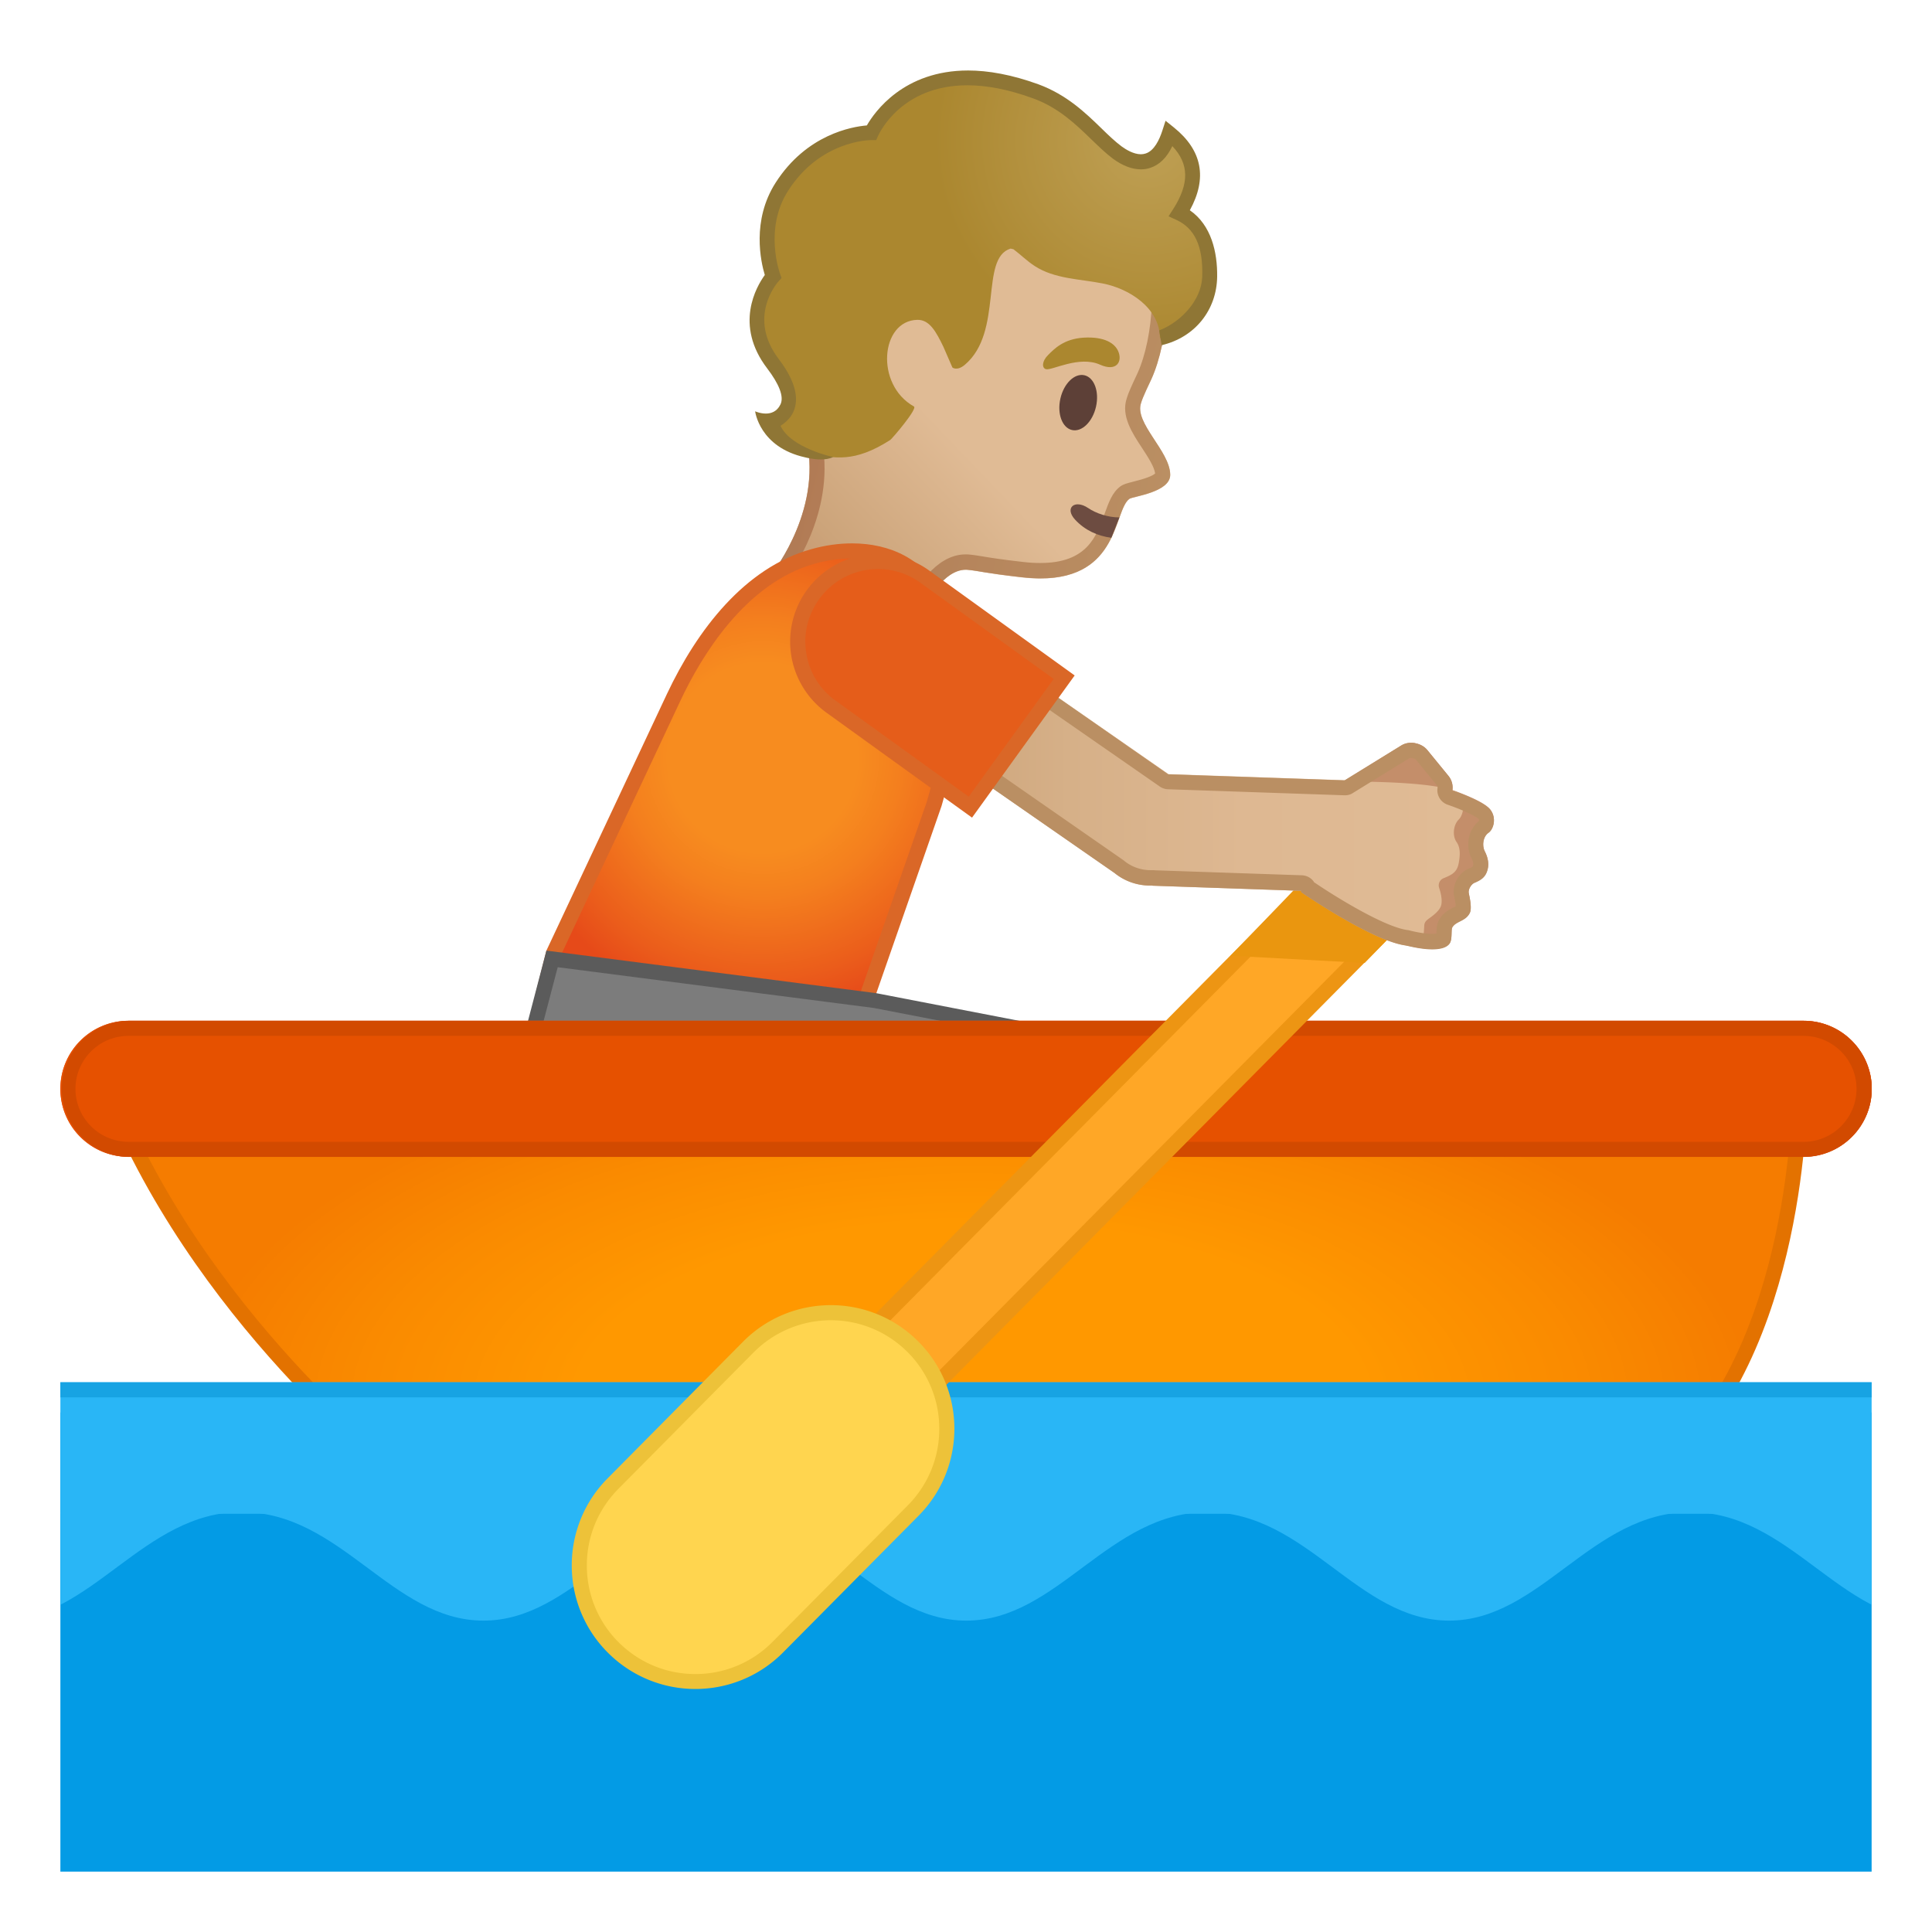 <svg viewBox="0 0 128 128" width="128" height="128" xmlns="http://www.w3.org/2000/svg" xmlns:xlink="http://www.w3.org/1999/xlink"><defs><path id="a" d="M4 4h120v120H4z"/></defs><clipPath id="b"><use xlink:href="#a"/></clipPath><g clip-path="url(#b)"><linearGradient id="c" x1="-878.11" x2="-861.68" y1="-13.71" y2="19.49" gradientTransform="scale(-1 1) rotate(-19.957 -400.908 -2279.649)" gradientUnits="userSpaceOnUse"><stop stop-color="#E0BB95" offset=".55"/><stop stop-color="#CCA47A" offset=".83"/><stop stop-color="#C48E6A" offset="1"/></linearGradient><path d="M55.09 12.6c3.46-3.75 10.05-5.91 14.84-4.15 5.35 1.97 7.56 6.54 7.38 11.74-.07 1.88-.47 3.7-1.03 4.94-.07.15-.59 1.22-.68 1.57-.47 1.32 1.91 3.18 1.93 4.75.02 1.18-2.48 1.44-2.71 1.61-1.12.84-.59 5.95-7.16 5.19-2.52-.29-2.75-.42-3.54-.49-1.58-.15-2.77 2.26-2.77 2.26s-2.75 5.69-6.78 3.54c-4.6-2.45-3.35-5.66-3.35-5.66s3.44-4.37 2.1-9.16c-1.27-4.57-.45-13.72 1.77-16.14z" fill="url(#c)"/><linearGradient id="d" x1="77.942" x2="51.755" y1="29.807" y2="23.523" gradientUnits="userSpaceOnUse"><stop stop-color="#BA8F63" offset="0"/><stop stop-color="#B07853" offset=".998"/></linearGradient><path d="M66.21 8.83c1.23 0 2.37.19 3.38.56 6.11 2.25 6.83 7.71 6.72 10.76-.06 1.68-.41 3.39-.94 4.56l-.06.13c-.33.7-.57 1.23-.66 1.55-.39 1.16.36 2.3 1.02 3.3.38.58.81 1.24.86 1.68-.17.16-.66.35-1.48.55-.38.1-.61.15-.83.31-.53.4-.76 1.04-1.03 1.79-.55 1.54-1.18 3.28-4.27 3.28-.36 0-.74-.02-1.15-.07-1.49-.17-2.15-.28-2.63-.36-.32-.05-.58-.1-.93-.13-.08-.01-.16-.01-.24-.01-2.07 0-3.38 2.53-3.53 2.83-.02.03-1.74 3.46-4.06 3.46-.44 0-.88-.12-1.35-.37-3.31-1.77-3.03-3.84-2.91-4.31.64-.87 3.49-5.14 2.16-9.89-1.22-4.36-.32-13.15 1.54-15.17 2.46-2.66 6.63-4.45 10.39-4.45m0-1c-4.07 0-8.49 1.93-11.11 4.77-2.22 2.41-3.04 11.57-1.77 16.12 1.34 4.79-2.1 9.16-2.1 9.16s-1.25 3.2 3.35 5.66c.64.34 1.25.49 1.82.49 3.01 0 4.96-4.02 4.96-4.02s1.12-2.27 2.63-2.27c.05 0 .09 0 .14.01.79.08 1.01.2 3.54.49.45.05.87.08 1.26.08 5.24 0 4.85-4.49 5.89-5.27.22-.17 2.73-.43 2.71-1.61-.02-1.56-2.4-3.42-1.93-4.75.09-.35.61-1.42.68-1.57.56-1.23.97-3.05 1.03-4.94.19-5.2-2.02-9.76-7.38-11.74-1.16-.41-2.42-.61-3.72-.61z" fill="url(#d)"/><path d="M73.63 35.63c-.91-.12-1.76-.5-2.41-1.21-.71-.78-.01-1.35.86-.77.53.36 1.31.63 2.08.63l-.53 1.35z" fill="#6D4C41"/><ellipse transform="rotate(-77.297 71.434 26.682)" cx="71.44" cy="26.68" rx="1.86" ry="1.21" fill="#5D4037"/><path d="M72.88 24.16c1.12.5 1.5-.23 1.2-.9-.22-.5-.88-.97-2.28-.89-1.32.08-1.95.74-2.36 1.15-.41.4-.43.86-.14.94.39.1 2.19-.92 3.58-.3z" fill="#AB872F"/><radialGradient id="e" cx="-934.5" cy="-20.542" r="14.072" gradientTransform="scale(-1 1) rotate(-3.141 39.087 -15661.702)" gradientUnits="userSpaceOnUse"><stop stop-color="#BFA055" offset="0"/><stop stop-color="#AB872F" offset="1"/></radialGradient><path d="M51.81 12.37c2.3-3.59 5.93-3.58 5.93-3.58s2.53-5.82 10.92-2.73c2.58.95 3.94 2.98 5.38 4.04 1.24.91 2.7 1.06 3.44-1.27 1.64 1.32 2.15 2.98.67 5.28 1.65.76 1.98 2.4 2 4.22.02 2.01-1.37 3.61-3.3 4.06-.02-2-2.05-3.27-3.79-3.61-1.53-.3-3.19-.3-4.5-1.15-.5-.32-.94-.76-1.42-1.12-.12-.03-.19-.04-.19-.04-2.06.64-.45 5.52-3.03 7.7-.51.43-.82.18-.82.18l-.6-1.38c-.47-.96-.9-1.8-1.73-1.78-2.43.06-2.81 4.29-.22 5.74.26.14-1.43 2.12-1.57 2.22-2.42 1.55-3.68 1.16-5.13.97-2.01-.27-2.83-2.13-2.83-2.13s2.65-.67.21-3.86c-2.41-3.16-.01-5.8-.01-5.8s-1.19-3.18.59-5.96z" fill="url(#e)"/><path d="M64.14 4.67c-4.27 0-6.19 2.74-6.71 3.64-.97.08-3.99.59-6.04 3.79-1.61 2.51-.98 5.26-.72 6.12-.56.77-2.04 3.31.16 6.19.76 1 1.13 1.85.88 2.38-.23.48-.62.61-.97.61-.38 0-.71-.15-.71-.15s.28 2.38 3.31 3.05c.08.02.55.14 1.04.14.28 0 .58-.04.82-.16 0 0-2.8-.59-3.49-2.07.26-.16.53-.39.72-.68.42-.65.62-1.82-.82-3.72-2.13-2.78-.12-5.07-.03-5.17l.2-.22-.1-.28c-.01-.03-1.09-2.98.54-5.51 2.12-3.31 5.37-3.35 5.51-3.35h.32l.13-.29c.08-.17 1.54-3.34 5.91-3.34 1.22 0 2.68.25 4.39.88 1.66.61 2.81 1.72 3.82 2.7.49.47.95.92 1.43 1.28.64.47 1.27.71 1.86.71.21 0 .42-.03.62-.1.61-.2 1.1-.68 1.46-1.44 1.12 1.18 1.13 2.49.06 4.17l-.31.48.52.24c1.2.55 1.78 1.73 1.71 3.77-.05 1.54-1.4 2.99-2.85 3.55l.16.98c2.22-.52 3.65-2.34 3.68-4.54.02-1.61-.38-3.41-1.81-4.4 1.17-2.13.82-3.97-1.05-5.48L77.22 8l-.22.68c-.19.58-.53 1.31-1.1 1.49-.1.03-.2.05-.31.05-.49 0-.99-.31-1.28-.52-.43-.32-.87-.74-1.33-1.19-1.08-1.05-2.31-2.23-4.17-2.92-1.79-.65-3.35-.92-4.67-.92z" fill="#8F7635"/></g><g clip-path="url(#b)"><radialGradient id="f" cx="50.528" cy="50.201" r="17.081" gradientUnits="userSpaceOnUse"><stop stop-color="#F78C1F" offset=".367"/><stop stop-color="#F47F1E" offset=".536"/><stop stop-color="#EB5D1B" offset=".85"/><stop stop-color="#E64A19" offset="1"/></radialGradient><path d="M36.1 65.44l.59-2.34 7.95-16.9c1.67-3.55 4.62-8.05 9.23-9.33.88-.24 1.75-.37 2.59-.37 1.49 0 4.17.41 5.49 3.14l2.38 4.94-2.44 8.69-4.31 12.37-.42 1.79-21.06-1.99z" fill="url(#f)"/><path d="M56.45 37c1.37 0 3.84.37 5.04 2.86l2.3 4.77-2.38 8.47-4.31 12.37-.03.1-.31 1.32L36.72 65l.43-1.69 7.94-16.91c1.33-2.83 4.25-7.77 8.91-9.06.83-.23 1.65-.34 2.45-.34m0-1c-.89 0-1.81.13-2.72.39-4.38 1.22-7.54 5.33-9.55 9.6L36.2 62.98l-.73 2.91 22.08 2.08.51-2.17 4.32-12.4 2.49-8.87-2.46-5.11C61.25 37.04 58.96 36 56.45 36z" fill="#DA6727"/></g><g clip-path="url(#b)"><path fill="#7C7C7C" d="M35.14 72.23V69l1.43-5.47 21.41 2.76 15.81 3.06v2.88z"/><path d="M36.95 64.08l20.94 2.7 15.4 2.98v1.97H35.64v-2.66l1.31-4.99m-.75-1.1l-1.56 5.96v3.79h39.65v-3.79L58.05 65.8 36.2 62.98z" fill="#5B5B5B"/></g><g clip-path="url(#b)"><radialGradient id="g" cx="64.383" cy="92.888" r="52.144" gradientTransform="matrix(1 0 0 .461 0 50.116)" gradientUnits="userSpaceOnUse"><stop stop-color="#FF9800" offset=".5"/><stop stop-color="#FA8B00" offset=".765"/><stop stop-color="#F57C00" offset=".995"/></radialGradient><path d="M7.61 73.15H119.2s-.13 17.86-10.14 24.98h-81.9s-13.2-9.91-19.55-24.98z" fill="url(#g)" stroke="#E37200" stroke-miterlimit="10"/><path d="M119.49 76.64H8.51c-2.49 0-4.51-2.01-4.51-4.5s2.02-4.51 4.51-4.51H119.5c2.49 0 4.51 2.02 4.51 4.51a4.517 4.517 0 0 1-4.52 4.5z" fill="#DB5E2C"/><path d="M119.49 76.64H8.51c-2.49 0-4.51-2.01-4.51-4.5s2.02-4.51 4.51-4.51H119.5c2.49 0 4.51 2.02 4.51 4.51a4.517 4.517 0 0 1-4.52 4.5z" fill="#E65100"/><path d="M119.49 68.63c1.93 0 3.51 1.57 3.51 3.51 0 1.93-1.57 3.51-3.51 3.51H8.51C6.57 75.64 5 74.07 5 72.14s1.57-3.51 3.51-3.51h110.98m0-1H8.51a4.511 4.511 0 0 0 0 9.02H119.5c2.49 0 4.51-2.02 4.51-4.51a4.526 4.526 0 0 0-4.52-4.51z" fill="#D24A00"/></g><path clip-path="url(#b)" fill="#039BE5" d="M0 93.58h127.93V128H0z"/><g clip-path="url(#b)"><g fill="#29B6F6"><path d="M.03 107.36c6.06 0 9.43-7.19 16-7.19h-16v7.19zM16.03 100.18c6.57 0 9.93 7.19 16 7.19s9.43-7.19 16-7.19h-32z"/><path d="M48.02 100.18c6.57 0 9.93 7.19 16 7.19 6.06 0 9.43-7.19 16-7.19h-32z"/><path d="M80.01 100.18c6.57 0 9.93 7.19 16 7.19 6.06 0 9.43-7.19 16-7.19h-32z"/><path d="M112 100.18c6.57 0 9.93 7.19 16 7.19v-7.19h-16z"/></g><path fill="#29B6F6" d="M0 91.58h128v8.71H0z"/><path d="M127 92.58V127H1V92.58h126m1-1H0V128h128V91.58z" fill="#17A3E3"/></g><g clip-path="url(#b)"><path fill="#FFA726" d="M56.377 89.406l33.77-34.097 4.015 3.976L60.39 93.382z"/><path d="M90.15 56.01l3.3 3.27-33.07 33.39-3.3-3.27 33.07-33.39m-.01-1.41L55.66 89.41l4.72 4.68 34.48-34.81-4.72-4.68z" fill="#ED9513"/></g><path clip-path="url(#b)" fill="#EA960F" d="M90.41 63.8l-8.88-.48 9.86-10.24 5.27 4.29z"/><g clip-path="url(#b)"><path d="M46.08 111.41c-2.04 0-3.96-.79-5.41-2.23-3.01-2.98-3.04-7.86-.05-10.88l8.97-9.05a7.648 7.648 0 0 1 5.46-2.28c2.04 0 3.96.79 5.41 2.23 3.01 2.98 3.04 7.86.05 10.88l-8.97 9.05a7.63 7.63 0 0 1-5.46 2.28z" fill="#FFD54F"/><path d="M55.04 87.47c1.91 0 3.7.74 5.06 2.08a7.16 7.16 0 0 1 2.13 5.08c.01 1.92-.73 3.73-2.08 5.1l-8.97 9.05a7.163 7.163 0 0 1-5.11 2.13c-1.91 0-3.7-.74-5.06-2.08a7.16 7.16 0 0 1-2.13-5.08c-.01-1.92.73-3.73 2.08-5.1l8.97-9.05a7.205 7.205 0 0 1 5.11-2.13m0-1c-2.11 0-4.22.81-5.82 2.43l-8.97 9.05c-3.18 3.21-3.16 8.4.06 11.58a8.172 8.172 0 0 0 5.76 2.37c2.11 0 4.22-.81 5.82-2.43l8.97-9.05c3.18-3.21 3.16-8.4-.06-11.58a8.138 8.138 0 0 0-5.76-2.37z" fill="#EDC239"/></g><g clip-path="url(#b)"><path fill="none" d="M98.2 55.83l-1.69-.69"/><path d="M88.42 53.59c-.36-.59-.18-1.36.41-1.73l4.01-2.47c.59-.36 1.36-.18 1.73.41.36.59.18 1.36-.41 1.73L90.14 54c-.59.37-1.36.18-1.72-.41z" fill="#C48E6A"/><path d="M95.78 53.16c-.54.44-1.33.36-1.76-.18l-1.39-1.7c-.44-.54-.36-1.33.18-1.76.54-.44 1.33-.36 1.76.18l1.39 1.7c.44.53.36 1.32-.18 1.76z" fill="#C48E6A"/></g><g clip-path="url(#b)"><path d="M90.75 53.29l-1.69 5.89 3.7 3.34s2.68.82 3.28-.03c.2-.28.08-.9.18-1.07.25-.43.88-.39 1.16-.96.14-.28.01-.93-.07-1.3-.05-.24.15-.59.37-.69.48-.2.72-.39.85-.79.14-.41.06-.86-.15-1.27-.21-.4-.13-1 .24-1.26.32-.22.56-.96.11-1.53-.5-.63-2.77-1.37-2.77-1.37l-5.21 1.04z" fill="#C48E6A"/></g><linearGradient id="h" x1="61.764" x2="96.935" y1="53.006" y2="53.006" gradientUnits="userSpaceOnUse"><stop stop-color="#CCA47A" offset=".002"/><stop stop-color="#D6B088" offset=".258"/><stop stop-color="#DEB892" offset=".59"/><stop stop-color="#E0BB95" offset="1"/></linearGradient><path d="M96.65 54.29c.2-.19.45-.78.15-1.52-.37-.91-5.45-.99-7.5-.99v-.08l-11.88-.41L66 43.36l-4.23 6.09 12.08 8.39c.69.56 1.57.87 2.52.83v.01l9.86.34-.02.08s7.28 5.04 8.05 3.13c.06-.15.09-.68.1-.9.01-.25.15-.36.36-.51.33-.24.7-.54.77-.88s-.03-.78-.15-1.14a.51.51 0 0 1 .31-.62c.54-.22.88-.39.99-.98.09-.47.14-1.01-.13-1.4-.31-.43-.22-1.16.14-1.51z" clip-path="url(#b)" fill="url(#h)"/><g clip-path="url(#b)"><path d="M66.24 44.75l10.6 7.36c.16.11.34.17.54.18l11.7.4h.03c.19 0 .37-.05.52-.15l3.73-2.3c.02-.01.05-.03.11-.03.02 0 .04 0 .06.01h.01c.01 0 .02.01.02.01.03.01.06.02.09.02.05.01.12.03.15.07l1.39 1.7c.04.05.06.12.05.2-.07.47.21.93.66 1.09 1.27.44 1.93.82 2.06.95.04.05.03.11.02.14-.7.55-.91 1.64-.48 2.48.1.19.13.37.09.49-.01.03-.02.05-.02.05-.01.01-.06.05-.26.13-.69.28-1.13 1.12-.97 1.83.08.35.1.55.11.66-.05.03-.12.06-.17.09-.26.13-.66.34-.92.78-.17.29-.18.59-.19.86v.08c-.07.01-.16.02-.28.02-.53 0-1.18-.14-1.52-.23-.04-.01-.07-.02-.11-.02-1.53-.2-4.76-2.19-6.2-3.17-.01-.01-.02-.02-.02-.04a1.01 1.01 0 0 0-.78-.42l-9.74-.33c-.05-.01-.1-.01-.15-.01h-.15c-.63 0-1.25-.22-1.73-.61-.02-.02-.04-.03-.06-.05l-11.25-7.82 3.06-4.42m-.25-1.39l-4.23 6.09 12.08 8.39c.65.53 1.48.83 2.36.83h.15v.01l9.86.34-.02.08s4.69 3.24 6.94 3.54c.42.1 1.13.26 1.76.26.5 0 .95-.1 1.15-.38s.08-.9.18-1.07c.25-.43.88-.39 1.16-.96.14-.28.01-.93-.07-1.3-.05-.24.15-.59.37-.69.48-.2.72-.39.85-.79.14-.41.06-.86-.15-1.27-.21-.4-.13-1 .24-1.26.32-.22.56-.96.11-1.53-.39-.5-1.91-1.07-2.51-1.28.05-.34-.03-.69-.26-.97l-1.39-1.7c-.19-.23-.45-.36-.72-.42-.04-.01-.08-.03-.12-.04h-.03c-.08-.01-.16-.02-.24-.02-.22 0-.44.05-.64.18l-3.73 2.3-11.7-.4-11.4-7.94z" fill="#BA8F63"/></g><g clip-path="url(#b)"><path d="M55.06 46.82c-1.15-.83-1.91-2.06-2.14-3.46s.11-2.8.94-3.96c1-1.38 2.61-2.2 4.31-2.2 1.12 0 2.19.35 3.1 1l9.23 6.66-6.21 8.61-9.23-6.65z" fill="#E55D1A"/><path d="M58.17 37.7c1.01 0 1.98.31 2.81.91l8.83 6.37-5.63 7.8-8.83-6.37a4.748 4.748 0 0 1-1.93-3.13c-.21-1.27.1-2.54.85-3.58.89-1.25 2.35-2 3.9-2m0-1a5.809 5.809 0 0 0-3.41 10.52l9.64 6.95 6.8-9.42-9.64-6.95a5.783 5.783 0 0 0-3.39-1.1z" fill="#DA6727"/></g></svg>